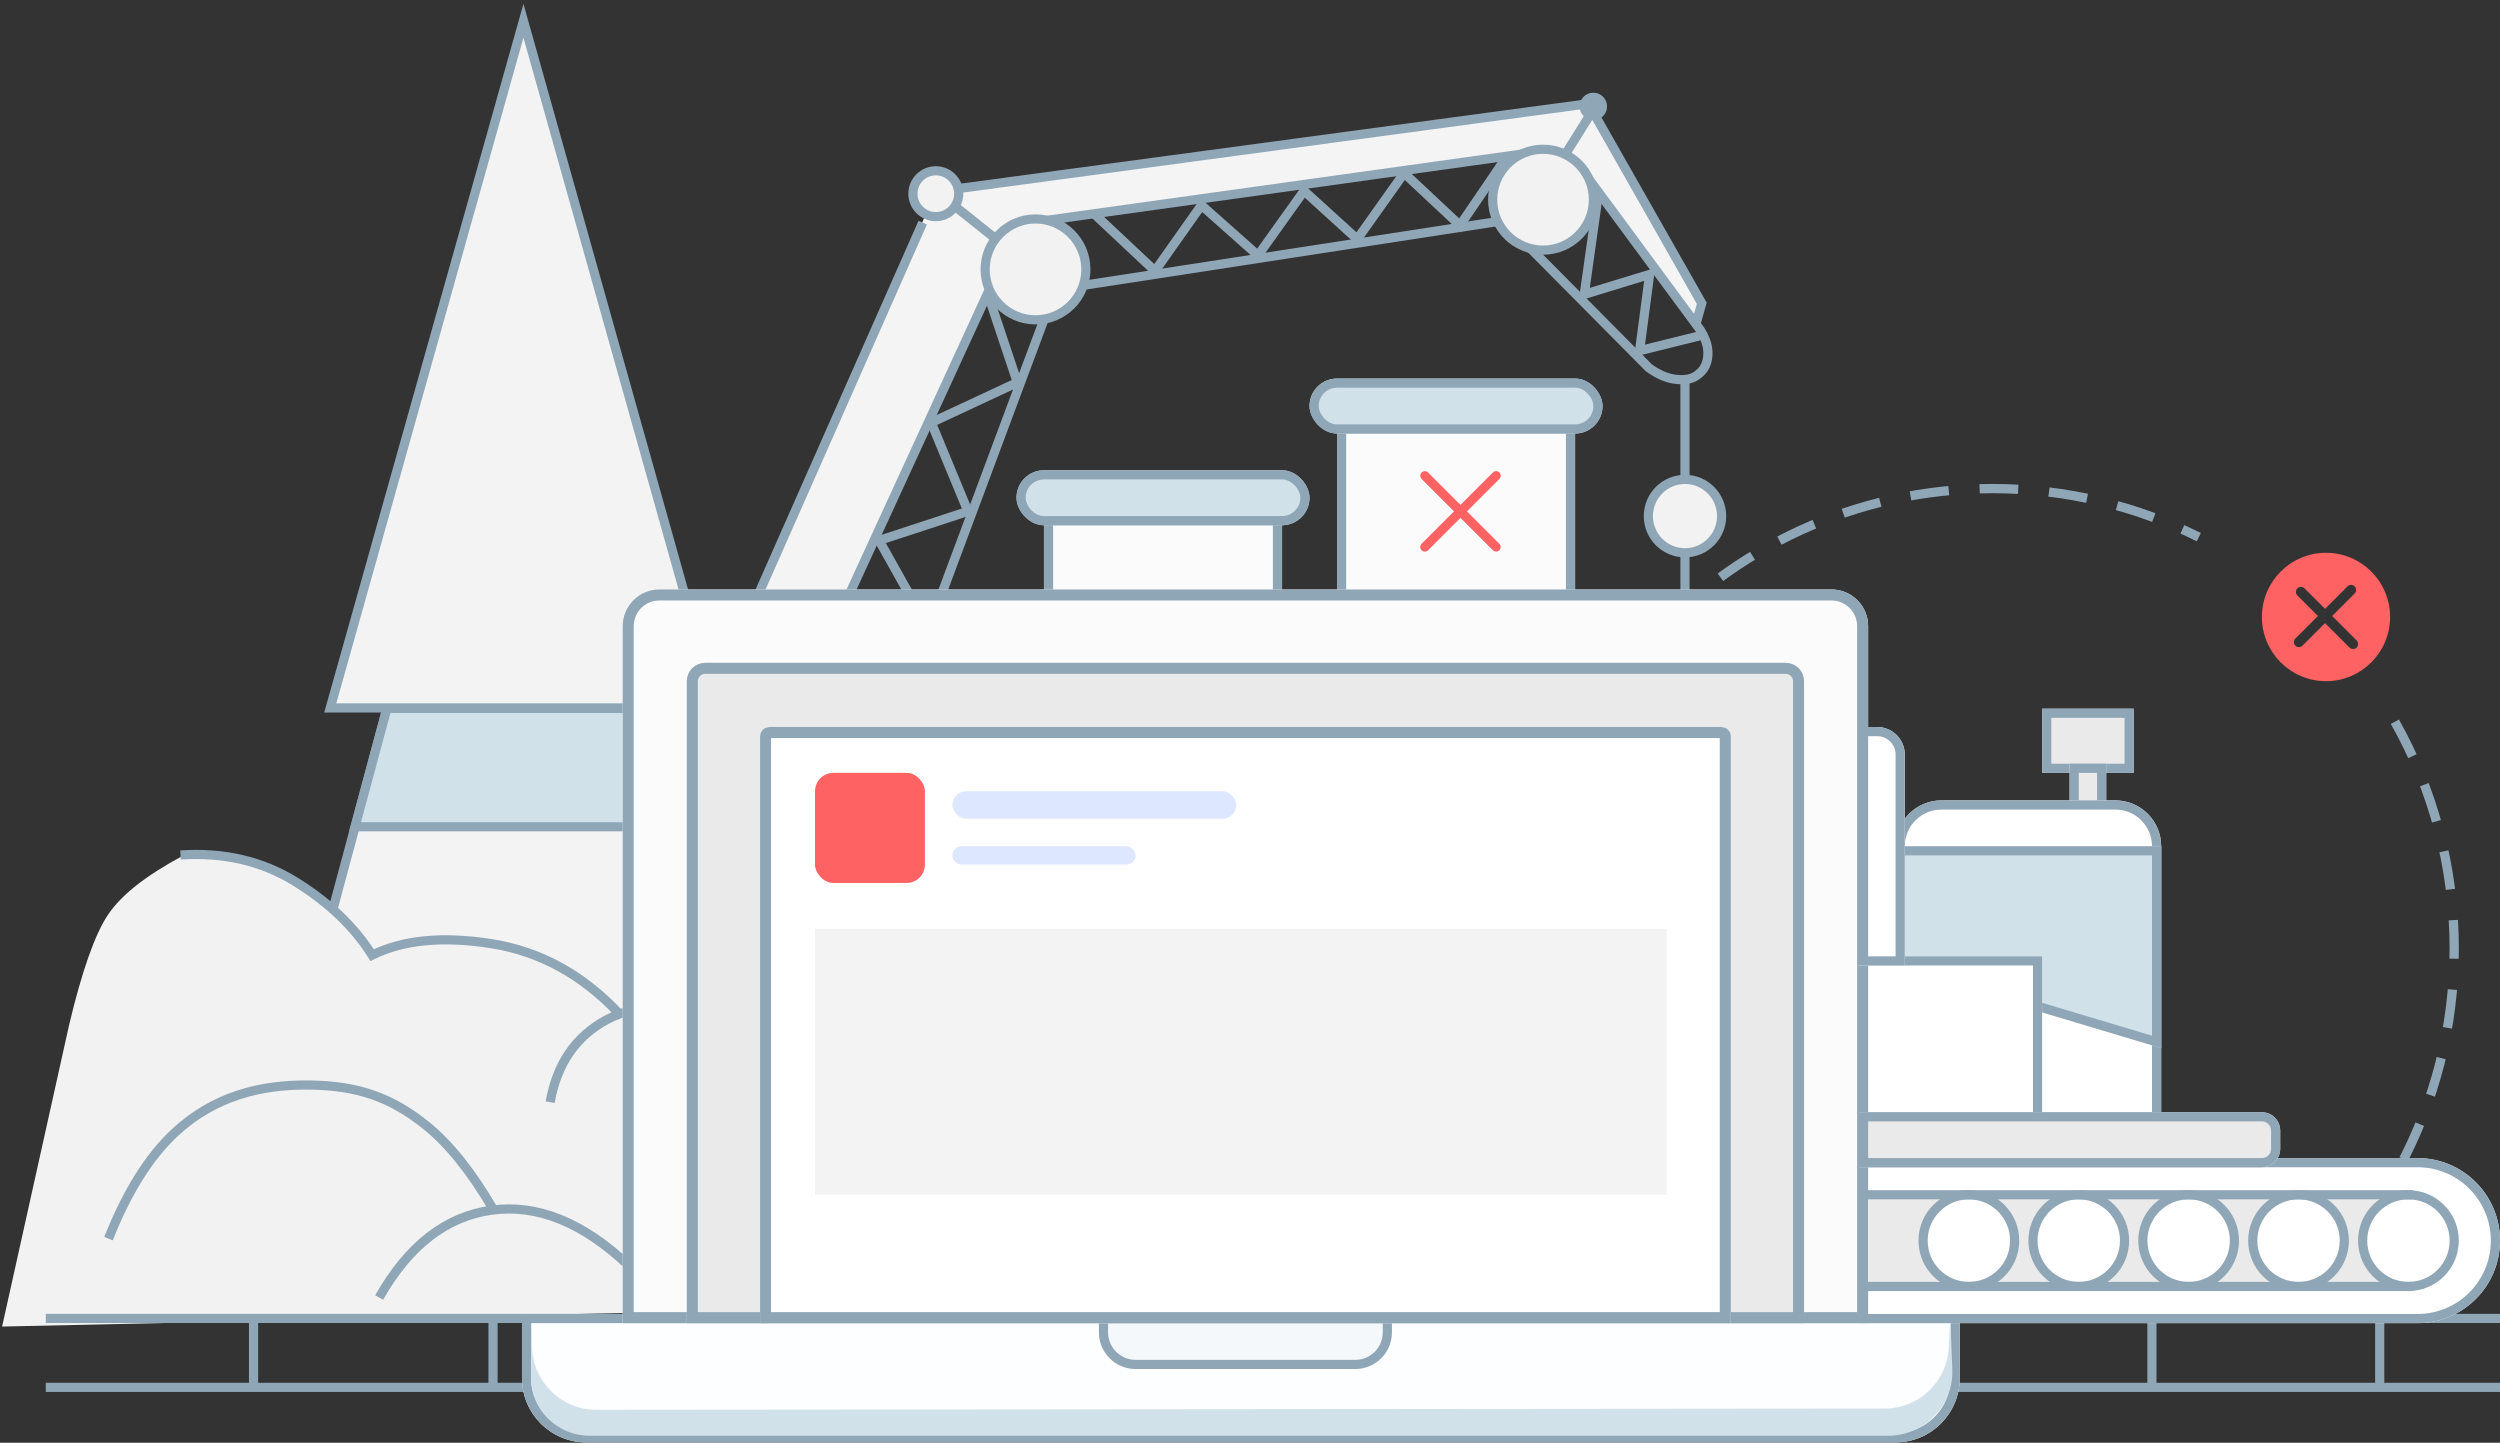 <svg xmlns="http://www.w3.org/2000/svg" xmlns:xlink="http://www.w3.org/1999/xlink" width="428" height="247" viewBox="0 0 428 247">
  <rect x="0" y="0" width="428" height="247" fill="#333333" stroke="none"/>
  <defs>
    <rect id="404-a" width="40.762" height="32.972" x="4.703" y="7.85"/>
    <rect id="404-b" width="50.168" height="9.421" rx="4.71"/>
    <rect id="404-c" width="40.762" height="32.972" x="4.703" y="7.85"/>
    <rect id="404-d" width="50.168" height="9.421" rx="4.71"/>
    <path id="404-e" d="M0,0 L246.139,0 L246.139,10.991 C246.139,17.061 241.219,21.981 235.149,21.981 L10.991,21.981 C4.921,21.981 4.29607217e-15,17.061 3.55271368e-15,10.991 L0,0 Z"/>
    <path id="404-f" d="M98.769,0 L148.938,0 L148.938,3.14 C148.938,6.609 146.126,9.421 142.657,9.421 L105.05,9.421 C101.581,9.421 98.769,6.609 98.769,3.14 L98.769,0 Z"/>
    <path id="404-g" d="M6.28,0 L206.936,8.8817842e-16 C210.404,-1.51524937e-14 213.216,2.812 213.216,6.28 L213.216,125.608 L0,125.608 L8.8817842e-16,6.28 C4.63402138e-16,2.812 2.812,1.52534284e-15 6.28,8.8817842e-16 Z"/>
    <path id="404-h" d="M14.115,12.561 L199.102,12.561 C200.836,12.561 202.242,13.967 202.242,15.701 L202.242,125.608 L10.974,125.608 L10.974,15.701 C10.974,13.967 12.38,12.561 14.115,12.561 Z"/>
    <path id="404-i" d="M25.087,23.551 L188.13,23.551 C188.997,23.551 189.7,24.254 189.7,25.122 L189.7,125.608 L23.516,125.608 L23.516,25.122 C23.516,24.254 24.219,23.551 25.087,23.551 Z"/>
    <path id="404-j" d="M109.744,1.41469663e-05 L109.744,28.262 C109.737,28.262 109.73,28.262 109.723,28.262 L14.131,28.262 C6.327,28.262 9.55746634e-16,21.935 0,14.131 C-9.55746634e-16,6.327 6.327,-3.42736888e-16 14.131,-1.77635684e-15 L109.723,-1.77635684e-15 C109.73,-1.77142956e-15 109.737,5.08138837e-06 109.744,1.52406748e-05 Z"/>
    <rect id="404-k" width="15.678" height="10.991" x="25.084"/>
    <rect id="404-l" width="6.271" height="7.85" x="29.788" y="9.421"/>
    <path id="404-m" d="M28.231,15.701 L57.996,15.701 C62.331,15.701 65.846,19.216 65.846,23.551 L65.846,70.654 L20.381,70.654 L20.381,23.551 C20.381,19.216 23.896,15.701 28.231,15.701 Z"/>
    <polygon id="404-n" points="20.381 23.551 65.846 23.551 65.846 44.482 20.381 58.094"/>
    <rect id="404-o" width="31.355" height="28.262" x="40.762" y="42.393"/>
    <path id="404-p" d="M68.989,3.14 L72.117,3.14 L72.117,43.963 L64.278,43.963 L64.278,7.85 C64.278,5.249 66.387,3.14 68.989,3.14 Z"/>
    <path id="404-q" d="M3.14,69.084 L72.117,69.084 L72.117,78.505 L3.14,78.505 C1.406,78.505 -6.44895001e-15,77.099 -6.66133815e-15,75.365 L0,72.224 C-2.12388141e-16,70.49 1.406,69.084 3.14,69.084 Z"/>
  </defs>
  <g fill="none" fill-rule="evenodd" transform="translate(0 2)">
    <g transform="translate(224.19 62.804)">
      <use fill="#FBFBFB" xlink:href="#404-a"/>
      <rect width="39.192" height="31.402" x="5.488" y="8.636" stroke="#8FA6B7" stroke-width="1.57"/>
      <use fill="#D0E1EA" xlink:href="#404-b"/>
      <rect width="48.598" height="7.85" x=".785" y=".785" stroke="#8FA6B7" stroke-width="1.57" rx="3.925"/>
      <path fill="#FF6262" fill-rule="nonzero" d="M26.629,21.958 L34.468,21.958 C34.901,21.958 35.252,22.31 35.252,22.743 C35.252,23.177 34.901,23.528 34.468,23.528 L26.629,23.528 L26.629,31.379 C26.629,31.812 26.278,32.164 25.845,32.164 C25.412,32.164 25.061,31.812 25.061,31.379 L25.061,23.528 L17.222,23.528 C16.789,23.528 16.438,23.177 16.438,22.743 C16.438,22.31 16.789,21.958 17.222,21.958 L25.061,21.958 L25.061,14.108 C25.061,13.674 25.412,13.323 25.845,13.323 C26.278,13.323 26.629,13.674 26.629,14.108 L26.629,21.958 Z" transform="rotate(45 25.845 22.743)"/>
    </g>
    <g transform="translate(174.022 78.505)">
      <use fill="#FBFBFB" xlink:href="#404-c"/>
      <rect width="39.192" height="31.402" x="5.488" y="8.636" stroke="#8FA6B7" stroke-width="1.57"/>
      <g>
        <use fill="#D0E1EA" xlink:href="#404-d"/>
        <rect width="48.598" height="7.85" x=".785" y=".785" stroke="#8FA6B7" stroke-width="1.57" rx="3.925"/>
      </g>
    </g>
    <g stroke-width="1.57" transform="translate(47.033)">
      <polygon fill="#F3F3F3" stroke="#8FA5B5" points="1.067 186.754 19.198 119.329 64.901 119.329 82.384 186.754"/>
      <polygon fill="#D0E1EA" stroke="#8FA6B7" points="13.749 139.542 19.208 119.279 64.855 119.279 70.128 139.542"/>
      <polygon fill="#F3F3F3" stroke="#8FA6B7" points="9.507 119.2 75.654 119.2 42.581 1.549"/>
    </g>
    <g transform="translate(266.52 81.645)">
      <path stroke="#8FA6B7" stroke-dasharray="6.612 5.29" stroke-width="1.587" d="M153.641,52.791 C150.185,43.002 144.861,34.096 138.097,26.503 C123.611,10.24 102.524,0 79.047,0 C66.354,0 54.358,2.994 43.727,8.315 M10.155,39.917 C3.689,51.394 0,64.648 0,78.764 C0,92.3 3.392,105.043 9.372,116.187" transform="matrix(-1 0 0 1 153.641 0)"/>
      <path fill="#FF6262" fill-rule="nonzero" d="M132.741,21.813 L136.598,17.955 C136.935,17.619 136.935,17.074 136.599,16.738 C136.263,16.402 135.719,16.403 135.382,16.739 L131.525,20.596 L128.01,17.081 C127.674,16.745 127.129,16.746 126.793,17.082 C126.457,17.418 126.456,17.963 126.792,18.299 L130.307,21.814 L126.45,25.671 C126.114,26.007 126.114,26.552 126.449,26.888 C126.785,27.224 127.33,27.224 127.667,26.887 L131.523,23.031 L135.711,27.218 C136.046,27.554 136.591,27.553 136.928,27.217 C137.264,26.881 137.264,26.336 136.929,26 L132.741,21.813 Z M131.692,32.972 C125.631,32.972 120.718,28.051 120.718,21.981 C120.718,15.911 125.631,10.991 131.692,10.991 C137.753,10.991 142.667,15.911 142.667,21.981 C142.667,28.051 137.753,32.972 131.692,32.972 Z"/>
    </g>
    <g transform="translate(0 143.944)">
      <path fill="#F2F2F2" d="M31.249,0.595 C33.868,0.005 36.763,0.005 39.934,0.595 C43.105,1.185 46.406,2.445 49.837,4.374 C53.891,6.801 56.79,8.893 58.536,10.651 C60.281,12.408 61.965,14.653 63.588,17.385 C66.65,16.04 70.314,15.218 74.58,14.919 C78.846,14.621 83.08,14.997 87.282,16.049 C91.291,17.078 94.891,18.667 98.081,20.816 C101.272,22.964 103.727,25.056 105.445,27.092 C108.078,26.267 110.162,25.725 111.699,25.463 C113.235,25.202 114.748,25.134 116.237,25.258 L127.695,34.192 L129.184,78.342 L0.359,81.162 L11.815,29.601 C14.014,20.33 16.24,14.013 18.493,10.651 C20.746,7.288 24.998,3.936 31.249,0.595 Z"/>
      <path stroke="#8FA6B7" stroke-width="1.57" d="M18.576 66.111C21.77 58.055 25.584 51.979 30.018 47.883 36.668 41.739 44.578 39.708 52.967 39.813 61.356 39.918 66.977 41.957 72.889 46.681 76.83 49.831 80.674 54.619 84.422 61.045M64.907 76.194C69.944 67.297 76.365 62.311 84.172 61.236 91.979 60.161 99.793 63.32 107.615 70.713M30.902.427C38.331-.056 44.896 1.473 50.598 5.015 56.301 8.557 60.673 12.744 63.714 17.577 68.996 14.956 75.798 14.301 84.122 15.611 92.446 16.922 99.747 20.926 106.026 27.626"/>
      <path stroke="#8FA6B7" stroke-width="1.57" d="M94.184,42.752 C95.348,36.155 98.594,31.439 103.923,28.604 C109.252,25.769 117.408,25.293 128.39,27.177"/>
    </g>
    <g stroke="#8FA6B7" stroke-width="1.57" transform="translate(7.839 222.384)">
      <path d="M0 1.331L420.161 1.331M0 13.131L420.161 13.131M35.568 2L35.568 13.177M76.568 2L76.568 13.177M360.568 2L360.568 13.158M399.568 2L399.568 13.158"/>
    </g>
    <g transform="translate(128.692 13.626)">
      <path fill="#F4F4F4" d="M0.76,86.254 L16.801,86.254 L40.647,33.671 C39.585,29.695 39.834,26.941 41.392,25.409 C43.73,23.112 46.464,21.821 49.681,21.964 C51.825,22.06 78.754,18.377 130.466,10.915 C132.051,10.382 133.842,10.134 135.838,10.17 C138.832,10.225 141.24,11.259 142.532,13.409 C143.394,14.842 144.466,16.508 145.749,18.408 L161.748,40.045 L162.616,35.728 L144.256,3.978 L142.532,2.205 L66.944,12.407 L34.253,16.977 L29.765,21.163 L0.76,86.254 Z"/>
      <path stroke="#8FA6B7" stroke-width="1.57" d="M30.552,91.341 L50.928,36.705 C48.417,36.373 46.558,36.012 45.351,35.624 C44.144,35.236 42.66,34.52 40.898,33.477 L15.542,88.658"/>
      <polyline stroke="#8FA6B7" stroke-width="1.57" points="29.92 91.375 21.813 76.902 37.027 71.913 30.741 56.723 45.484 49.845 40.602 35.235"/>
      <path stroke="#8FA6B7" stroke-width="1.57" d="M52.99,33.808 L128.618,22.161 L153.599,47.348 C155.246,48.544 156.86,49.208 158.442,49.341 C160.815,49.54 161.721,48.805 162.537,48.022 C163.353,47.239 163.853,45.808 163.67,44.203 C163.548,43.132 163.132,42.033 162.42,40.904 L142.934,14.499 L138.494,12.056 L133.007,10.591 L50.033,22.161 L52.99,33.808 Z"/>
      <path fill="#F2F2F2" stroke="#8FA6B7" stroke-width="1.57" d="M48.588 39.131C53.35 39.131 57.21 35.264 57.21 30.495 57.21 25.726 53.35 21.859 48.588 21.859 43.825 21.859 39.965 25.726 39.965 30.495 39.965 35.264 43.825 39.131 48.588 39.131zM31.519 21.46C33.683 21.46 35.438 19.703 35.438 17.535 35.438 15.367 33.683 13.61 31.519 13.61 29.354 13.61 27.599 15.367 27.599 17.535 27.599 19.703 29.354 21.46 31.519 21.46z"/>
      <polyline stroke="#8FA6B7" stroke-width="1.57" points="58.782 21.131 69.035 30.766 76.993 19.51 86.664 28.1 94.561 17.045 103.657 25.32 111.694 14.007 121.254 22.963 129.057 11.496"/>
      <ellipse cx="135.476" cy="18.561" fill="#F2F2F2" stroke="#8FA6B7" stroke-width="1.57" rx="8.623" ry="8.636"/>
      <polyline stroke="#8FA6B7" stroke-width="1.57" points="144.938 17.691 142.531 34.774 153.725 31.35 152.003 44.414 163.086 41.665"/>
      <path stroke="#8FA6B7" stroke-width="1.57" d="M34.355 19.346L41.619 25.134M29.278 22.487L.065 88.568M35.192 16.683L143.617 2.075M143.764 3.645L139.396 10.628"/>
      <polyline stroke="#8FA6B7" stroke-width="1.57" points="144.099 3.645 162.655 36.299 161.565 40.142"/>
      <path fill="#8FA6B7" d="M144.084,4.953 C145.383,4.953 146.436,3.899 146.436,2.598 C146.436,1.298 145.383,0.243 144.084,0.243 C142.785,0.243 141.732,1.298 141.732,2.598 C141.732,3.899 142.785,4.953 144.084,4.953 Z"/>
      <path stroke="#8FA6B7" stroke-width="1.57" d="M159.777,49.462 L159.777,89.286"/>
      <ellipse cx="159.777" cy="72.73" fill="#F2F2F2" stroke="#8FA6B7" stroke-width="1.57" rx="6.271" ry="6.28"/>
    </g>
    <g transform="translate(89.363 98.916)">
      <g transform="translate(0 124.038)">
        <use fill="#FDFEFF" xlink:href="#404-e"/>
        <path stroke="#8FA6B7" stroke-width="1.57" d="M0.785,0.785 L0.785,10.991 C0.785,16.627 5.354,21.196 10.991,21.196 L235.149,21.196 C240.785,21.196 245.354,16.627 245.354,10.991 L245.354,0.785 L0.785,0.785 Z"/>
        <path fill="#D0E1EA" d="M1.628,1.563 L1.725,5.671 C1.865,11.643 6.75,16.409 12.723,16.403 L233.302,16.192 C239.145,16.186 243.962,11.61 244.267,5.775 L244.487,1.563 L244.571,1.563 L244.873,9.431 C245.106,15.496 240.378,20.602 234.313,20.835 C234.172,20.841 234.031,20.844 233.891,20.844 L11.553,20.844 C6.017,20.844 1.529,16.356 1.529,10.82 C1.529,10.511 1.543,10.203 1.572,9.896 L1.572,1.563 L1.628,1.563 Z"/>
        <g>
          <use fill="#DEEBF2" fill-opacity=".324" xlink:href="#404-f"/>
          <path stroke="#8FA6B7" stroke-width="1.57" d="M99.554,0.785 L99.554,3.14 C99.554,6.175 102.015,8.636 105.05,8.636 L142.657,8.636 C145.692,8.636 148.153,6.175 148.153,3.14 L148.153,0.785 L99.554,0.785 Z"/>
        </g>
      </g>
      <g transform="translate(17.245)">
        <use fill="#FBFBFB" xlink:href="#404-g"/>
        <path stroke="#8FA6B7" stroke-width="1.884" d="M0.942,124.666 L212.274,124.666 L212.274,6.28 C212.274,3.332 209.884,0.942 206.936,0.942 L6.28,0.942 C3.332,0.942 0.942,3.332 0.942,6.28 L0.942,124.666 Z"/>
        <use fill="#EAEAEA" xlink:href="#404-h"/>
        <path stroke="#8FA6B7" stroke-width="1.884" d="M11.916,124.666 L201.3,124.666 L201.3,15.701 C201.3,14.487 200.316,13.503 199.102,13.503 L14.115,13.503 C12.901,13.503 11.916,14.487 11.916,15.701 L11.916,124.666 Z"/>
        <g>
          <use fill="#FFF" xlink:href="#404-i"/>
          <path stroke="#8FA6B7" stroke-width="1.884" d="M24.459,124.666 L188.758,124.666 L188.758,25.122 C188.758,24.775 188.476,24.494 188.13,24.494 L25.087,24.494 C24.74,24.494 24.459,24.775 24.459,25.122 L24.459,124.666 Z"/>
        </g>
      </g>
      <g transform="translate(50.168 31.402)">
        <rect width="145.802" height="45.533" y="26.692" fill="#F3F3F3"/>
        <rect width="31.355" height="3.14" x="23.516" y="12.561" fill="#DDE7FF" rx="1.57"/>
        <rect width="48.601" height="4.71" x="23.516" y="3.14" fill="#DDE7FF" rx="2.355"/>
        <rect width="18.813" height="18.841" fill="#FF6262" rx="3.14"/>
      </g>
    </g>
    <g transform="matrix(-1 0 0 1 428 196.262)">
      <use fill="#FFF" xlink:href="#404-j"/>
      <path stroke="#8FA6B7" stroke-width="1.57" d="M108.959,0.785 L14.131,0.785 C6.76,0.785 0.785,6.76 0.785,14.131 C0.785,21.502 6.76,27.477 14.131,27.477 L108.959,27.477 L108.959,0.785 Z"/>
      <rect width="92.498" height="15.701" x="15.678" y="6.28" fill="#EAEAEA"/>
      <ellipse cx="15.678" cy="14.131" fill="#FFF" stroke="#8FA6B7" stroke-width="1.57" rx="7.839" ry="7.85"/>
      <ellipse cx="34.491" cy="14.131" fill="#FFF" stroke="#8FA6B7" stroke-width="1.57" rx="7.839" ry="7.85"/>
      <ellipse cx="53.304" cy="14.131" fill="#FFF" stroke="#8FA6B7" stroke-width="1.57" rx="7.839" ry="7.85"/>
      <ellipse cx="72.117" cy="14.131" fill="#FFF" stroke="#8FA6B7" stroke-width="1.57" rx="7.839" ry="7.85"/>
      <ellipse cx="90.93" cy="14.131" fill="#FFF" stroke="#8FA6B7" stroke-width="1.57" rx="7.839" ry="7.85"/>
      <path stroke="#8FA6B7" stroke-linecap="square" stroke-width="1.57" d="M15.678 6.28L108.897 6.28M15.678 21.981L108.871 21.981"/>
    </g>
    <g transform="matrix(-1 0 0 1 390.374 119.327)">
      <use fill="#EAEAEA" xlink:href="#404-k"/>
      <rect width="14.108" height="9.421" x="25.869" y=".785" stroke="#8FA6B7" stroke-width="1.57"/>
      <use fill="#EAEAEA" xlink:href="#404-l"/>
      <rect width="4.701" height="6.28" x="30.573" y="10.206" stroke="#8FA6B7" stroke-width="1.57"/>
      <use fill="#FFF" xlink:href="#404-m"/>
      <path stroke="#8FA6B7" stroke-width="1.57" d="M21.166,69.869 L65.061,69.869 L65.061,23.551 C65.061,19.649 61.898,16.486 57.996,16.486 L28.231,16.486 C24.329,16.486 21.166,19.649 21.166,23.551 L21.166,69.869 Z"/>
      <use fill="#D0E1EA" xlink:href="#404-n"/>
      <path stroke="#8FA6B7" stroke-width="1.57" d="M21.166,24.336 L21.166,57.039 L65.061,43.897 L65.061,24.336 L21.166,24.336 Z"/>
      <g>
        <use fill="#FFF" xlink:href="#404-o"/>
        <rect width="29.785" height="26.692" x="41.547" y="43.178" stroke="#8FA6B7" stroke-width="1.57"/>
      </g>
      <g>
        <use fill="#FFF" xlink:href="#404-p"/>
        <path stroke="#8FA6B7" stroke-width="1.57" d="M65.063,43.178 L71.332,43.178 L71.332,3.925 L68.989,3.925 C66.821,3.925 65.063,5.683 65.063,7.85 L65.063,43.178 Z"/>
      </g>
      <g>
        <use fill="#EAEAEA" xlink:href="#404-q"/>
        <path stroke="#8FA6B7" stroke-width="1.57" d="M71.332,77.72 L71.332,69.869 L3.14,69.869 C1.839,69.869 0.785,70.924 0.785,72.224 L0.785,75.365 C0.785,76.665 1.839,77.72 3.14,77.72 L71.332,77.72 Z"/>
      </g>
    </g>
  </g>
</svg>
